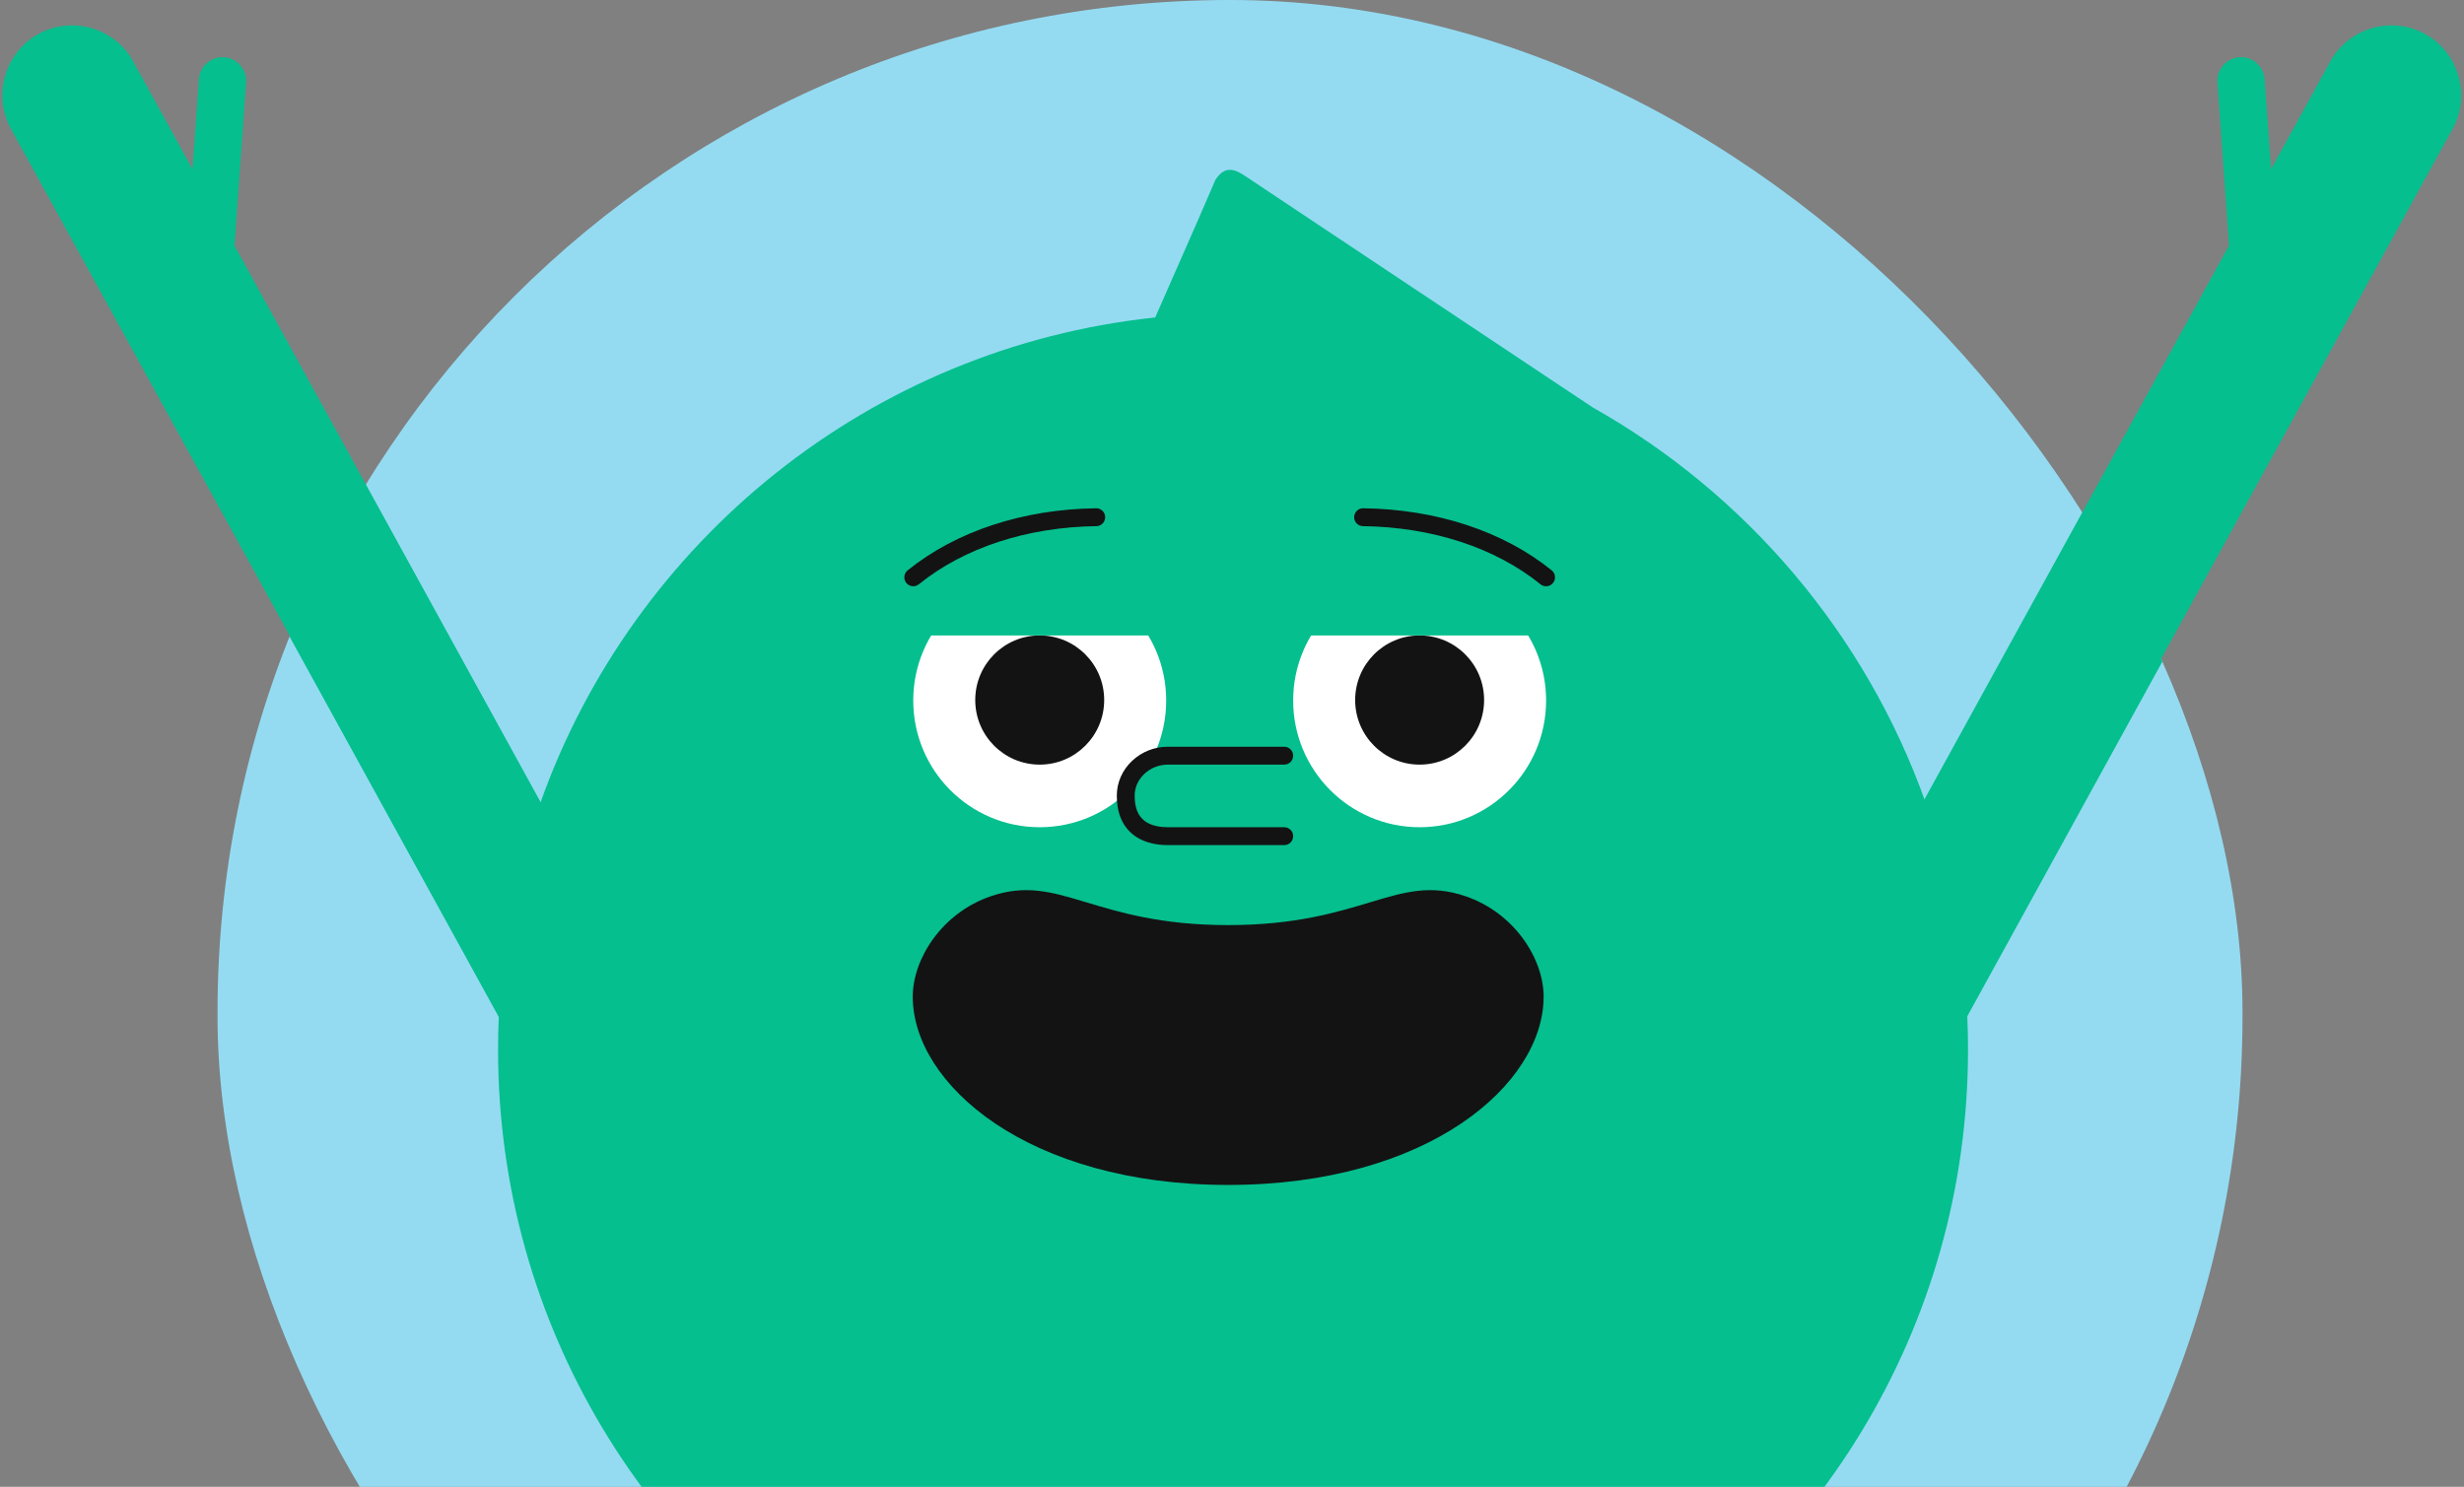 <svg width="623" height="376" viewBox="0 0 623 376" fill="none" xmlns="http://www.w3.org/2000/svg">
<rect x="0" y="0" width="623" height="376" fill="#808080" stroke="none"/>
<g clip-path="url(#clip0)">
<rect x="55" y="0" width="512" height="512.973" rx="256" fill="#94DBF2"/>
<path fill-rule="evenodd" clip-rule="evenodd" d="M61.859 20.503L58.923 61.727L136.627 203.031C160.127 136.833 219.957 87.89 292.082 80.283L293.591 76.852C296.582 70.053 299.572 63.254 302.555 56.453C303.647 53.961 304.724 51.463 305.801 48.965L305.804 48.958L305.807 48.949L305.809 48.946L305.81 48.943C306.302 47.801 306.794 46.66 307.288 45.518C309.512 42.008 311.912 42.56 314.732 44.443C323.717 50.441 332.709 56.428 341.702 62.415L341.706 62.418L341.71 62.421L341.727 62.432L341.777 62.465L341.866 62.524C344.227 64.096 346.588 65.668 348.949 67.24C356.555 72.305 364.161 77.369 371.768 82.433C382.077 89.297 392.387 96.161 402.696 103.026C441.521 124.893 471.711 160.33 486.861 202.92L564.504 61.727L561.568 20.503C561.335 17.215 563.83 14.335 567.112 14.102C570.394 13.87 573.269 16.369 573.501 19.657L575.122 42.418L590.105 15.174C594.787 6.658 605.573 3.53 614.072 8.221C622.571 12.913 625.694 23.719 621.012 32.235L497.41 257.003C497.534 259.799 497.597 262.611 497.597 265.438C497.597 335.956 458.468 397.317 400.776 428.916L541.806 594.302C543.121 595.844 545.435 596.027 546.975 594.709L571.494 573.721C575.639 570.172 581.928 570.667 585.469 574.82L588.003 577.792C591.418 581.797 590.942 587.873 586.945 591.294L534.746 635.975C532.575 637.834 529.279 637.575 527.424 635.399L364.284 444.085C347.63 448.992 330.003 451.625 311.764 451.625C292.753 451.625 274.409 448.765 257.137 443.451L93.457 635.399C91.601 637.575 88.306 637.834 86.135 635.975L33.935 591.294C29.939 587.873 29.462 581.797 32.877 577.792L35.411 574.82C38.953 570.667 45.241 570.172 49.386 573.721L73.906 594.709C75.445 596.027 77.76 595.844 79.075 594.302L220.955 427.919C164.249 396.038 125.93 335.221 125.93 265.438C125.93 262.668 125.991 259.912 126.11 257.171L2.416 32.235C-2.267 23.719 0.856 12.913 9.355 8.221C17.855 3.53 28.64 6.658 33.323 15.174L48.304 42.418L49.926 19.657C50.158 16.369 53.033 13.87 56.315 14.102C59.597 14.335 62.092 17.215 61.859 20.503Z" fill="#05BF8E"/>
<path fill-rule="evenodd" clip-rule="evenodd" d="M370.408 226.597C353.048 220.753 344.646 233.945 310.537 233.945C276.427 233.945 268.025 220.753 250.666 226.597C238.066 230.838 230.781 242.573 230.781 252.037C230.781 274.15 259.874 299.655 310.537 299.655C361.199 299.655 390.293 274.15 390.293 252.037C390.293 242.573 383.007 230.838 370.408 226.597Z" fill="#131313"/>
<path fill-rule="evenodd" clip-rule="evenodd" d="M294.861 177.155C294.861 159.461 280.545 145.117 262.884 145.117C245.223 145.117 230.906 159.461 230.906 177.155C230.906 194.85 245.223 209.194 262.884 209.194C280.545 209.194 294.861 194.85 294.861 177.155Z" fill="white"/>
<path fill-rule="evenodd" clip-rule="evenodd" d="M279.185 177.03C279.185 168.009 271.886 160.696 262.883 160.696C253.879 160.696 246.581 168.009 246.581 177.03C246.581 186.05 253.879 193.363 262.883 193.363C271.886 193.363 279.185 186.05 279.185 177.03Z" fill="#131313"/>
<path fill-rule="evenodd" clip-rule="evenodd" d="M390.92 177.155C390.92 159.461 376.603 145.117 358.942 145.117C341.281 145.117 326.964 159.461 326.964 177.155C326.964 194.85 341.281 209.194 358.942 209.194C376.603 209.194 390.92 194.85 390.92 177.155Z" fill="white"/>
<path fill-rule="evenodd" clip-rule="evenodd" d="M375.243 177.03C375.243 168.009 367.944 160.696 358.941 160.696C349.937 160.696 342.639 168.009 342.639 177.03C342.639 186.05 349.937 193.363 358.941 193.363C367.944 193.363 375.243 186.05 375.243 177.03Z" fill="#131313"/>
<path fill-rule="evenodd" clip-rule="evenodd" d="M324.707 213.717H295.253C291.772 213.717 288.785 212.83 286.615 211.154C283.801 208.98 282.374 205.64 282.374 201.227C282.374 197.875 283.759 194.733 286.275 192.38C288.715 190.097 291.903 188.84 295.253 188.84H324.707C325.953 188.84 326.964 189.852 326.964 191.101C326.964 192.35 325.953 193.363 324.707 193.363H295.253C293.083 193.363 290.934 194.21 289.356 195.686C287.765 197.174 286.889 199.142 286.889 201.227C286.889 204.205 287.701 206.281 289.372 207.572C291.107 208.912 293.528 209.194 295.253 209.194H324.707C325.953 209.194 326.964 210.206 326.964 211.455C326.964 212.704 325.953 213.717 324.707 213.717Z" fill="#131313"/>
<path fill-rule="evenodd" clip-rule="evenodd" d="M230.906 160.697H294.861V143.609H230.906V160.697Z" fill="#05BF8E"/>
<path fill-rule="evenodd" clip-rule="evenodd" d="M326.964 160.697H390.92V143.609H326.964V160.697Z" fill="#05BF8E"/>
<path fill-rule="evenodd" clip-rule="evenodd" d="M230.907 148.259C230.248 148.259 229.595 147.971 229.149 147.417C228.366 146.445 228.518 145.021 229.488 144.237C241.716 134.353 258.643 128.776 277.15 128.533C277.16 128.533 277.17 128.533 277.18 128.533C278.413 128.533 279.42 129.526 279.436 130.765C279.453 132.014 278.455 133.04 277.209 133.056C259.708 133.285 243.768 138.506 232.323 147.757C231.906 148.095 231.405 148.259 230.907 148.259Z" fill="#131313"/>
<path fill-rule="evenodd" clip-rule="evenodd" d="M390.917 148.258C390.42 148.258 389.919 148.094 389.501 147.757C378.057 138.505 362.116 133.284 344.616 133.055C343.369 133.039 342.372 132.013 342.388 130.764C342.405 129.526 343.412 128.532 344.645 128.532C344.655 128.532 344.665 128.532 344.675 128.533C363.182 128.775 380.108 134.352 392.336 144.236C393.306 145.021 393.458 146.444 392.676 147.417C392.23 147.97 391.576 148.258 390.917 148.258Z" fill="#131313"/>
</g>
<path fill-rule="evenodd" clip-rule="evenodd" d="M62.222 20.876L59.285 62.1L159.297 243.971C163.98 252.487 160.857 263.292 152.358 267.984C143.859 272.676 133.073 269.547 128.39 261.031L2.778 32.607C-1.905 24.091 1.218 13.286 9.718 8.594C18.217 3.902 29.003 7.031 33.685 15.546L48.667 42.79L50.288 20.03C50.52 16.742 53.396 14.242 56.678 14.475C59.959 14.708 62.454 17.588 62.222 20.876Z" fill="#05BF8E"/>
<path fill-rule="evenodd" clip-rule="evenodd" d="M560.654 20.876L563.591 62.1L463.578 243.971C458.896 252.487 462.018 263.292 470.518 267.984C479.017 272.676 489.803 269.547 494.486 261.031L620.098 32.607C624.781 24.091 621.657 13.286 613.158 8.594C604.659 3.902 593.873 7.031 589.191 15.546L574.209 42.79L572.588 20.03C572.355 16.742 569.48 14.242 566.198 14.475C562.917 14.708 560.422 17.588 560.654 20.876Z" fill="#05BF8E"/>
<defs>
<clipPath id="clip0">
<rect x="55" y="0" width="512" height="512.973" rx="256" fill="white"/>
</clipPath>
</defs>
</svg>
